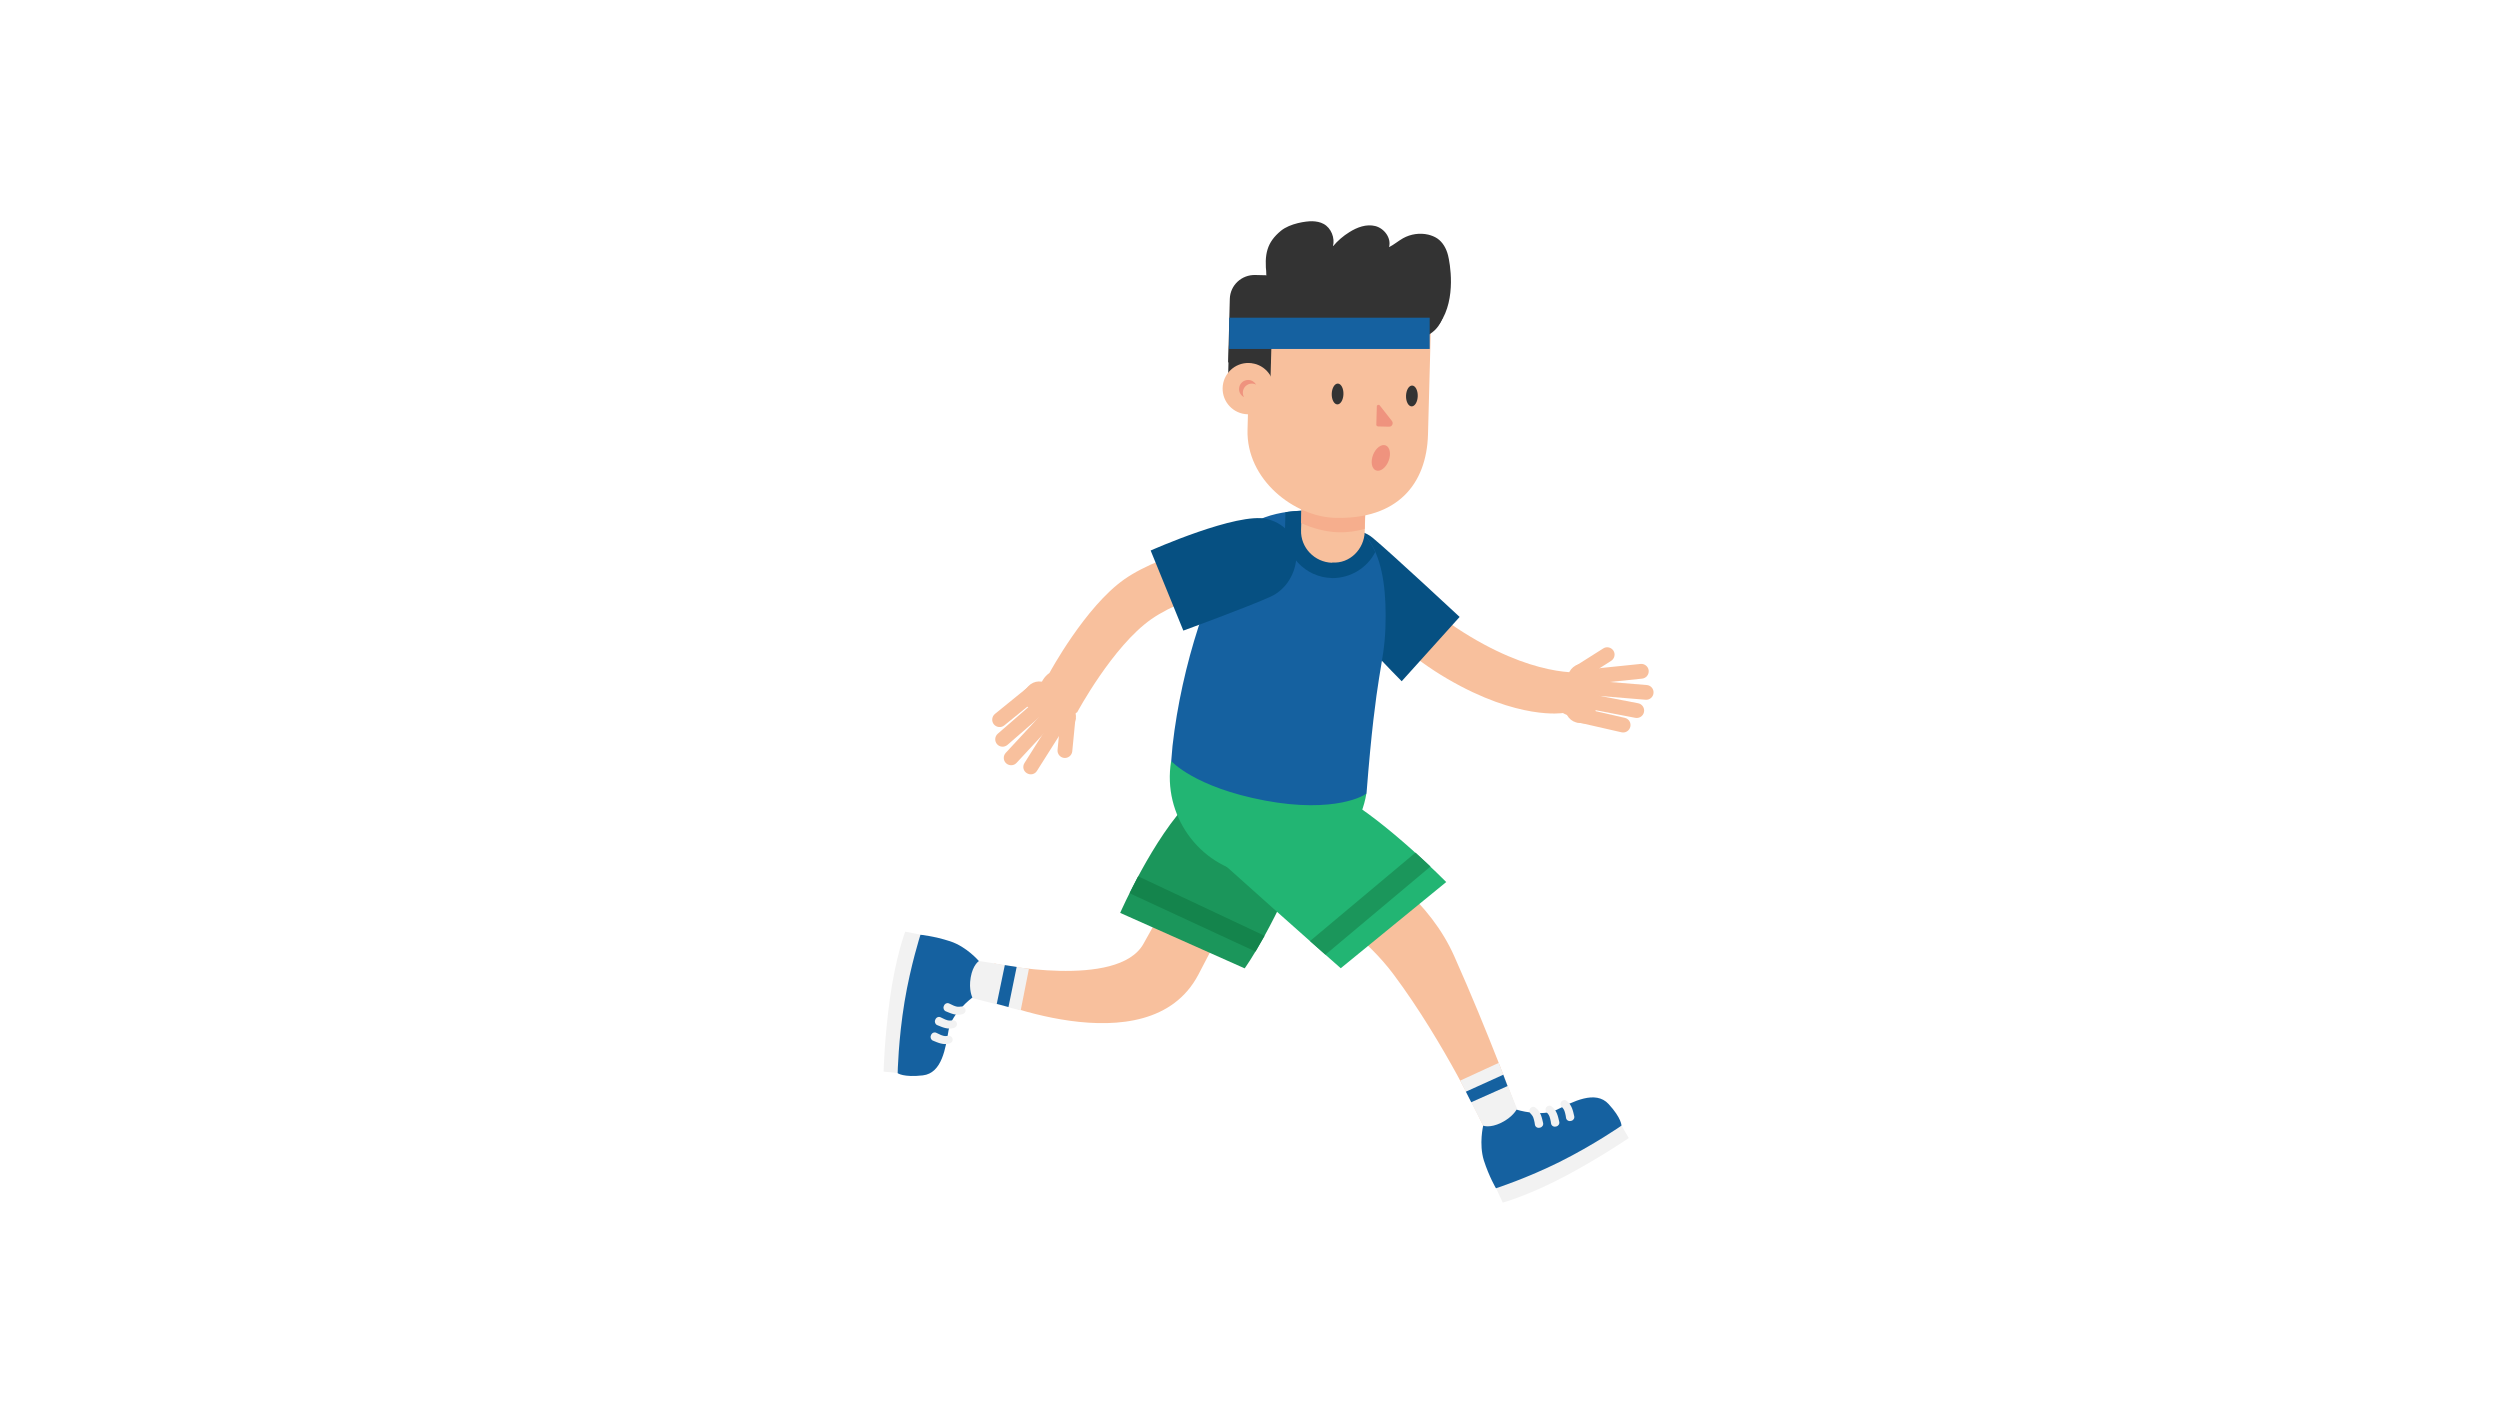<?xml version="1.0" encoding="utf-8"?>
<!-- Generator: Adobe Illustrator 19.2.0, SVG Export Plug-In . SVG Version: 6.00 Build 0)  -->
<svg version="1.1" id="Layer_1" xmlns="http://www.w3.org/2000/svg" xmlns:xlink="http://www.w3.org/1999/xlink" x="0px" y="0px"
	 viewBox="0 0 1920 1080" style="enable-background:new 0 0 1920 1080;" xml:space="preserve">
<style type="text/css">
	.st0{fill:#F8C09D;}
	.st1{fill:#1B965B;}
	.st2{fill:#14844C;}
	.st3{fill:#F2F2F2;}
	.st4{fill:#1561A0;}
	.st5{fill:#22B573;}
	.st6{fill:#065082;}
	.st7{fill:#F6AE8D;}
	.st8{fill:#333333;}
	.st9{fill:#EF937E;}
</style>
<path class="st0" d="M763.7,740l-11.4,24.6c0,0,129.5,57,168-16c33.1-62.7,67.5-135,67.5-135l-37.6-16.3c0,0-35.9,62.3-72,127.5
	C858.6,760,763.7,740,763.7,740z"/>
<path class="st1" d="M942.7,590.4c33.3-26.3,80,7.8,65.1,47.5c-0.3,0.7-0.5,1.4-0.8,2.1c-26.9,70.6-51.1,103.7-51.1,103.7
	l-95.6-42.6c0,0,25.5-58.3,54.2-86.6C921.6,607.5,931.6,599.1,942.7,590.4z"/>
<polygon class="st2" points="874.1,673 971.2,718.7 964.2,730.8 867.5,686 "/>
<polygon class="st3" points="790.2,744.1 783.9,776 740.2,764.9 745.2,737 "/>
<polygon class="st4" points="780.8,742.6 774.5,773.4 765.5,771 771.7,741.2 "/>
<path class="st0" d="M1139.1,864.5l25.6-12.4c0,0-21.6-59-47.9-117.9c-36.7-82.3-151.5-113.6-151.5-113.6l-16.6,40
	c0,0,81.5,34,121.6,87.8C1109.5,800.9,1139.1,864.5,1139.1,864.5z"/>
<path class="st5" d="M984.9,592.1c-44.1-15.7-78.5,40.4-44.2,72.3c0.7,0.6,1.4,1.3,2.1,1.9c56.9,51.1,86.9,77.3,86.9,77.3l81-66.2
	c0,0-45.8-46.5-81-66.2C1018.8,605,1002.4,598.3,984.9,592.1z"/>
<polygon class="st1" points="1017.9,733.2 1098.6,665.5 1087.1,654.8 1006.1,722.7 "/>
<polygon class="st3" points="1121.4,829.9 1151,816.3 1167.7,858.1 1142.1,870.5 "/>
<polygon class="st4" points="1125.8,838.4 1154.5,825.4 1157.8,834.1 1129.9,846.5 "/>
<path class="st5" d="M962.8,671.9l-1.3-0.2c-41.1-6.7-68.8-45.9-62.1-87l0-0.2l150,24.6l0,0.2
	C1042.6,650.4,1003.8,678.7,962.8,671.9z"/>
<path class="st3" d="M1149,912.6l96.4-48.1l5.5,9.5c0,0-20.8,14.3-47.9,28.8c-29.1,15.5-48.9,20.8-48.9,20.8L1149,912.6z"/>
<path class="st4" d="M1139.1,864.5c0,0,5,2.1,13.8-2.2c8.8-4.3,11.8-10.1,11.8-10.1s19,6,31.1,0c12.1-6,29.5-15.3,39.6-4.3
	c10.1,11,9.9,16.6,9.9,16.6s-21.3,14.8-47.6,27.9c-25.1,12.5-48.8,20.2-48.8,20.2s-5.2-8.7-9.3-21.4
	C1135.7,878.5,1139.1,864.5,1139.1,864.5z"/>
<path class="st3" d="M1176.4,850.3c-1.9,0.8-2.4,3.2-1.1,4.7c1.6,1.8,2.1,2.3,2.8,5c0.4,1.5,0.6,2.7,0.7,3.6
	c0.2,1.8,1.9,2.9,3.6,2.5l0.5-0.1c1.6-0.4,2.6-2,2.2-3.6c-0.9-3.9-1.8-8.8-5.9-11.8C1178.4,850,1177.3,849.9,1176.4,850.3
	L1176.4,850.3z"/>
<path class="st3" d="M1188.8,849.4c-1.9,0.8-2.4,3.2-1.1,4.7c1.6,1.8,2.1,2.3,2.8,5c0.4,1.5,0.6,2.7,0.7,3.6
	c0.2,1.8,1.9,2.9,3.6,2.5l0.5-0.1c1.6-0.4,2.6-2,2.2-3.6c-0.9-3.9-1.8-8.8-5.9-11.8C1190.9,849.1,1189.8,849,1188.8,849.4
	L1188.8,849.4z"/>
<path class="st3" d="M1200.3,845.1c-1.9,0.8-2.4,3.2-1.1,4.7c1.6,1.8,2.1,2.3,2.8,5c0.4,1.5,0.6,2.7,0.7,3.6
	c0.2,1.8,1.9,2.9,3.6,2.5l0.5-0.1c1.6-0.4,2.6-2,2.2-3.6c-0.9-3.9-1.8-8.8-5.9-11.8C1202.4,844.8,1201.3,844.7,1200.3,845.1
	L1200.3,845.1z"/>
<path class="st3" d="M707,717.8l-17.5,106.3l-10.9-1.1c0,0,0.6-25.2,4.8-55.7c4.5-32.7,11.8-51.8,11.8-51.8L707,717.8z"/>
<path class="st4" d="M751.8,738.1c0,0-4.6,2.8-6.3,12.5c-1.7,9.7,1.3,15.5,1.3,15.5s-16,11.9-18.3,25.2
	c-2.3,13.4-4.9,32.9-19.8,34.6c-14.8,1.7-19.3-1.7-19.3-1.7s0.5-25.9,5.3-54.9c4.6-27.7,12.2-51.4,12.2-51.4s10.1,0.9,22.8,5
	C742.5,727.1,751.8,738.1,751.8,738.1z"/>
<path class="st3" d="M741.5,776.6c0.4-2-1.2-3.8-3.2-3.6c-2.4,0.3-3.1,0.4-5.7-0.6c-1.4-0.6-2.5-1.1-3.4-1.6
	c-1.5-0.9-3.5-0.2-4.2,1.5l-0.2,0.5c-0.6,1.5,0.1,3.3,1.6,3.9c3.7,1.5,8.2,3.7,13,2.1C740.5,778.4,741.3,777.6,741.5,776.6
	L741.5,776.6z"/>
<path class="st3" d="M734.9,787.2c0.4-2-1.2-3.8-3.2-3.6c-2.4,0.3-3.1,0.4-5.7-0.6c-1.4-0.6-2.5-1.1-3.4-1.6
	c-1.5-0.9-3.5-0.2-4.2,1.5l-0.2,0.5c-0.6,1.5,0.1,3.3,1.6,3.9c3.7,1.5,8.2,3.7,13,2.1C733.9,789.1,734.6,788.2,734.9,787.2
	L734.9,787.2z"/>
<path class="st3" d="M731.6,799.1c0.4-2-1.2-3.8-3.2-3.6c-2.4,0.3-3.1,0.4-5.7-0.6c-1.4-0.6-2.5-1.1-3.4-1.6
	c-1.5-0.9-3.5-0.2-4.2,1.5l-0.2,0.5c-0.6,1.5,0.1,3.3,1.6,3.9c3.7,1.5,8.2,3.7,13,2.1C730.6,800.9,731.4,800.1,731.6,799.1
	L731.6,799.1z"/>
<path class="st0" d="M1029.4,423.4L1029.4,423.4c-5.2,8.7-2.4,20.1,6.3,25.3c0,0,21.4,40.8,76,72.7c54.7,31.9,88.6,26.2,88.6,26.2
	c8.7,5.2,20.1,2.4,25.3-6.3h0c5.2-8.7,2.4-20.1-6.3-25.3c0,0-34.2,6.5-90.3-27.2s-74.4-71.7-74.4-71.7
	C1046,411.8,1034.7,414.7,1029.4,423.4z"/>
<path class="st6" d="M1076.5,523.2l44.5-49.4c0,0-52.7-49.1-66.7-60.7c-20.4-17-56.9,6.4-38.4,40.1
	C1027.1,473.6,1076.5,523.2,1076.5,523.2z"/>
<g>
	<path class="st0" d="M1213.2,543.4l-2.5,11.1l34.6,7.9c3.1,0.7,6.1-1.2,6.8-4.3l0,0c0.7-3.1-1.2-6.1-4.3-6.8L1213.2,543.4z"/>
	<path class="st0" d="M1215.9,532l-2.1,11.2l42.1,8.1c3.1,0.6,6.1-1.4,6.7-4.5v0c0.6-3.1-1.4-6.1-4.5-6.7L1215.9,532z"/>
	<path class="st0" d="M1221.9,522.6l-0.9,11.3l42.8,3.5c3.1,0.3,5.9-2.1,6.1-5.2l0,0c0.3-3.1-2.1-5.9-5.2-6.1L1221.9,522.6z"/>
	<path class="st0" d="M1217.2,514.3l1.2,11.3l42.7-4.4c3.1-0.3,5.4-3.1,5.1-6.2v0c-0.3-3.1-3.1-5.4-6.2-5.1L1217.2,514.3z"/>
	<path class="st0" d="M1209.5,511.8l6.1,9.6l21.8-13.9c2.6-1.7,3.4-5.2,1.7-7.8h0c-1.7-2.6-5.2-3.4-7.8-1.7L1209.5,511.8z"/>
	<path class="st0" d="M1216.4,509.8l9,0.7c1.7,0.1,2.9,1.6,2.7,3.2l-3.3,39.5c-0.1,1.7-1.6,2.9-3.2,2.7l-9-0.7
		c-6.2-0.5-10.9-6-10.4-12.2l1.9-22.9C1204.7,513.9,1210.2,509.3,1216.4,509.8z"/>
</g>
<path class="st4" d="M1015.1,393.1L1015.1,393.1c37.5,6.1,50.8,35.3,48.9,89.2c-1.1,29.4-7,30.6-14.5,126.8
	c-0.1,1.4-24.2,15.9-78.2,5.7c-54-10.2-71.8-30.3-71.8-30.3l1-11.7c7-62.4,28.9-127,51.2-161.5C962.6,394.4,995.7,390,1015.1,393.1z
	"/>
<path class="st6" d="M1056.2,424c-7.5-17.3-21.2-27.5-41.2-30.8v0c-8-1.3-17.9-1.3-27.8,0.2l-0.3,12.8
	c-0.5,20.1,15.7,37.2,35.7,37.7l0.4,0.1h0C1037.4,444,1050,436.1,1056.2,424z"/>
<path class="st0" d="M801.6,542.5L801.6,542.5c5.9,8.3,17.4,10.3,25.7,4.5c0,0,27.2-50.6,56.8-71.4c29.6-20.8,94.9-35.3,94.9-35.3
	c8.3-5.9,10.3-17.4,4.5-25.7v0c-5.9-8.3-17.4-10.3-25.7-4.5c0,0-64.2,13.6-94.3,34.8c-30.1,21.1-57.5,71.9-57.5,71.9
	C797.7,522.7,795.7,534.2,801.6,542.5z"/>
<g>
	<path class="st0" d="M798.9,534.7l-7.2-8.8l-27.6,22.4c-2.4,2-2.8,5.6-0.8,8l0,0c2,2.4,5.6,2.8,8,0.8L798.9,534.7z"/>
	<path class="st0" d="M806.2,543.9l-7.5-8.6l-32.4,28.2c-2.4,2.1-2.6,5.6-0.6,8h0c2.1,2.4,5.6,2.6,8,0.6L806.2,543.9z"/>
	<path class="st0" d="M809.9,554.4l-8.3-7.7l-29.2,31.5c-2.1,2.3-2,5.9,0.3,8l0,0c2.3,2.1,5.9,2,8-0.3L809.9,554.4z"/>
	<path class="st0" d="M819.3,555.8l-9.6-6.1L786.8,586c-1.7,2.7-0.9,6.2,1.8,7.8h0c2.7,1.7,6.2,0.9,7.8-1.8L819.3,555.8z"/>
	<path class="st0" d="M826,551.3l-11.3-1.1l-2.5,25.7c-0.3,3.1,2,5.9,5.1,6.2l0,0c3.1,0.3,5.9-2,6.2-5.1L826,551.3z"/>
	<path class="st0" d="M823.3,558l-6.2,6.6c-1.1,1.2-3,1.3-4.2,0.2l-29.1-27c-1.2-1.1-1.3-3-0.2-4.2l6.2-6.6c4.3-4.6,11.4-4.9,16-0.6
		l16.9,15.6C827.3,546.2,827.6,553.4,823.3,558z"/>
</g>
<path class="st6" d="M883.7,422.8l25.1,61.5c0,0,50.6-18.5,67.1-26.1c24.2-11,29.3-51.5-2.8-59.6C950.6,393,883.7,422.8,883.7,422.8
	z"/>
<path class="st0" d="M1048.1,408.4c-0.4,13.4-11.5,24.6-24.9,23.6h0l-0.2,0.2c-13.4-0.4-24.2-11.6-23.8-25l0.6-21.5l49,1.3
	L1048.1,408.4z"/>
<path class="st7" d="M999.2,401.7c9.4,4.3,19.3,6.8,28.7,7.1c6.6,0.2,13.4-0.7,20.2-2.6l0.4-15.5l-49-1.3L999.2,401.7z"/>
<path class="st0" d="M1025.4,397.7c-31.4-0.8-68.4-29.3-67.3-67.7l3.1-115.6l138.6,3.7l-3.1,115.6
	C1095.6,372.1,1073,399,1025.4,397.7z"/>
<rect x="943" y="265.7" transform="matrix(1 2.704189e-02 -2.704189e-02 1 8.01 -25.838)" class="st8" width="32.6" height="35.1"/>
<ellipse transform="matrix(2.704189e-02 -1 1 2.704189e-02 633.956 1248.888)" class="st0" cx="958.5" cy="298.8" rx="19.7" ry="19.7"/>
<path class="st9" d="M954.5,301.4c0.1-3.9,3.3-6.9,7.2-6.8c1.1,0,2.1,0.3,3,0.8c-1.2-2.1-3.4-3.5-5.9-3.6c-3.9-0.1-7.1,2.9-7.2,6.8
	c-0.1,2.8,1.5,5.2,3.8,6.4C954.8,303.9,954.5,302.7,954.5,301.4z"/>
<path class="st8" d="M972.7,211.1l0,0.3l-8.6-0.2c-10.5-0.3-19.3,7.8-19.6,18.3l0-0.2l-0.7,26.9l-0.6,22.1l32.6,0.9l0.3-10
	c0.2-6.7,5.5-11.8,12.2-11.7l97,2.6c12.7,0.3,23.3-9.8,23.7-22.5l1.2-46.2l-113.5-3.1C983.9,188.1,973,198.4,972.7,211.1z"/>
<path class="st8" d="M972.7,211.1c-1.9-15.9,0.3-25,11.1-33.9c7-5.7,19.4-7.4,24-7.3c3,0.1,6.1,0.6,8.8,2.1
	c5.7,3.1,8.8,10.7,7.1,17.2c3.6-4.3,7.9-8,12.6-10.9c6-3.8,13.1-6.4,19.9-4.7c6.8,1.7,12.5,9.1,10.6,16.2c3.8-1.9,7-4.7,10.7-6.8
	c5.9-3.3,12.9-4.3,19.4-2.8c2.4,0.6,4.8,1.5,6.9,2.9c4.3,2.9,7,7.8,8.3,13s6.7,33.1-6.2,52c-1.6,2.4-12.4,0.3-15.2-0.1L972.7,211.1z
	"/>
<rect x="944" y="244" class="st4" width="154" height="24"/>
<ellipse transform="matrix(0.362 -0.932 0.932 0.362 348.973 1212.818)" class="st9" cx="1060.5" cy="351.5" rx="10.3" ry="6.4"/>
<path class="st9" d="M1057.4,312l-0.4,14.3c0,0.6,0.8,1.2,1.4,1.2l8.4,0.2c2.3,0.1,3.6-2.6,2.2-4.4l-9.4-12
	C1059,310.5,1057.5,310.9,1057.4,312z"/>
<ellipse transform="matrix(2.704189e-02 -1 1 2.704189e-02 696.489 1321.586)" class="st8" cx="1027.2" cy="303" rx="8" ry="4.5"/>
<ellipse transform="matrix(2.704189e-02 -1 1 2.704189e-02 750.504 1380.171)" class="st8" cx="1084.3" cy="304.5" rx="8" ry="4.5"/>
</svg>
